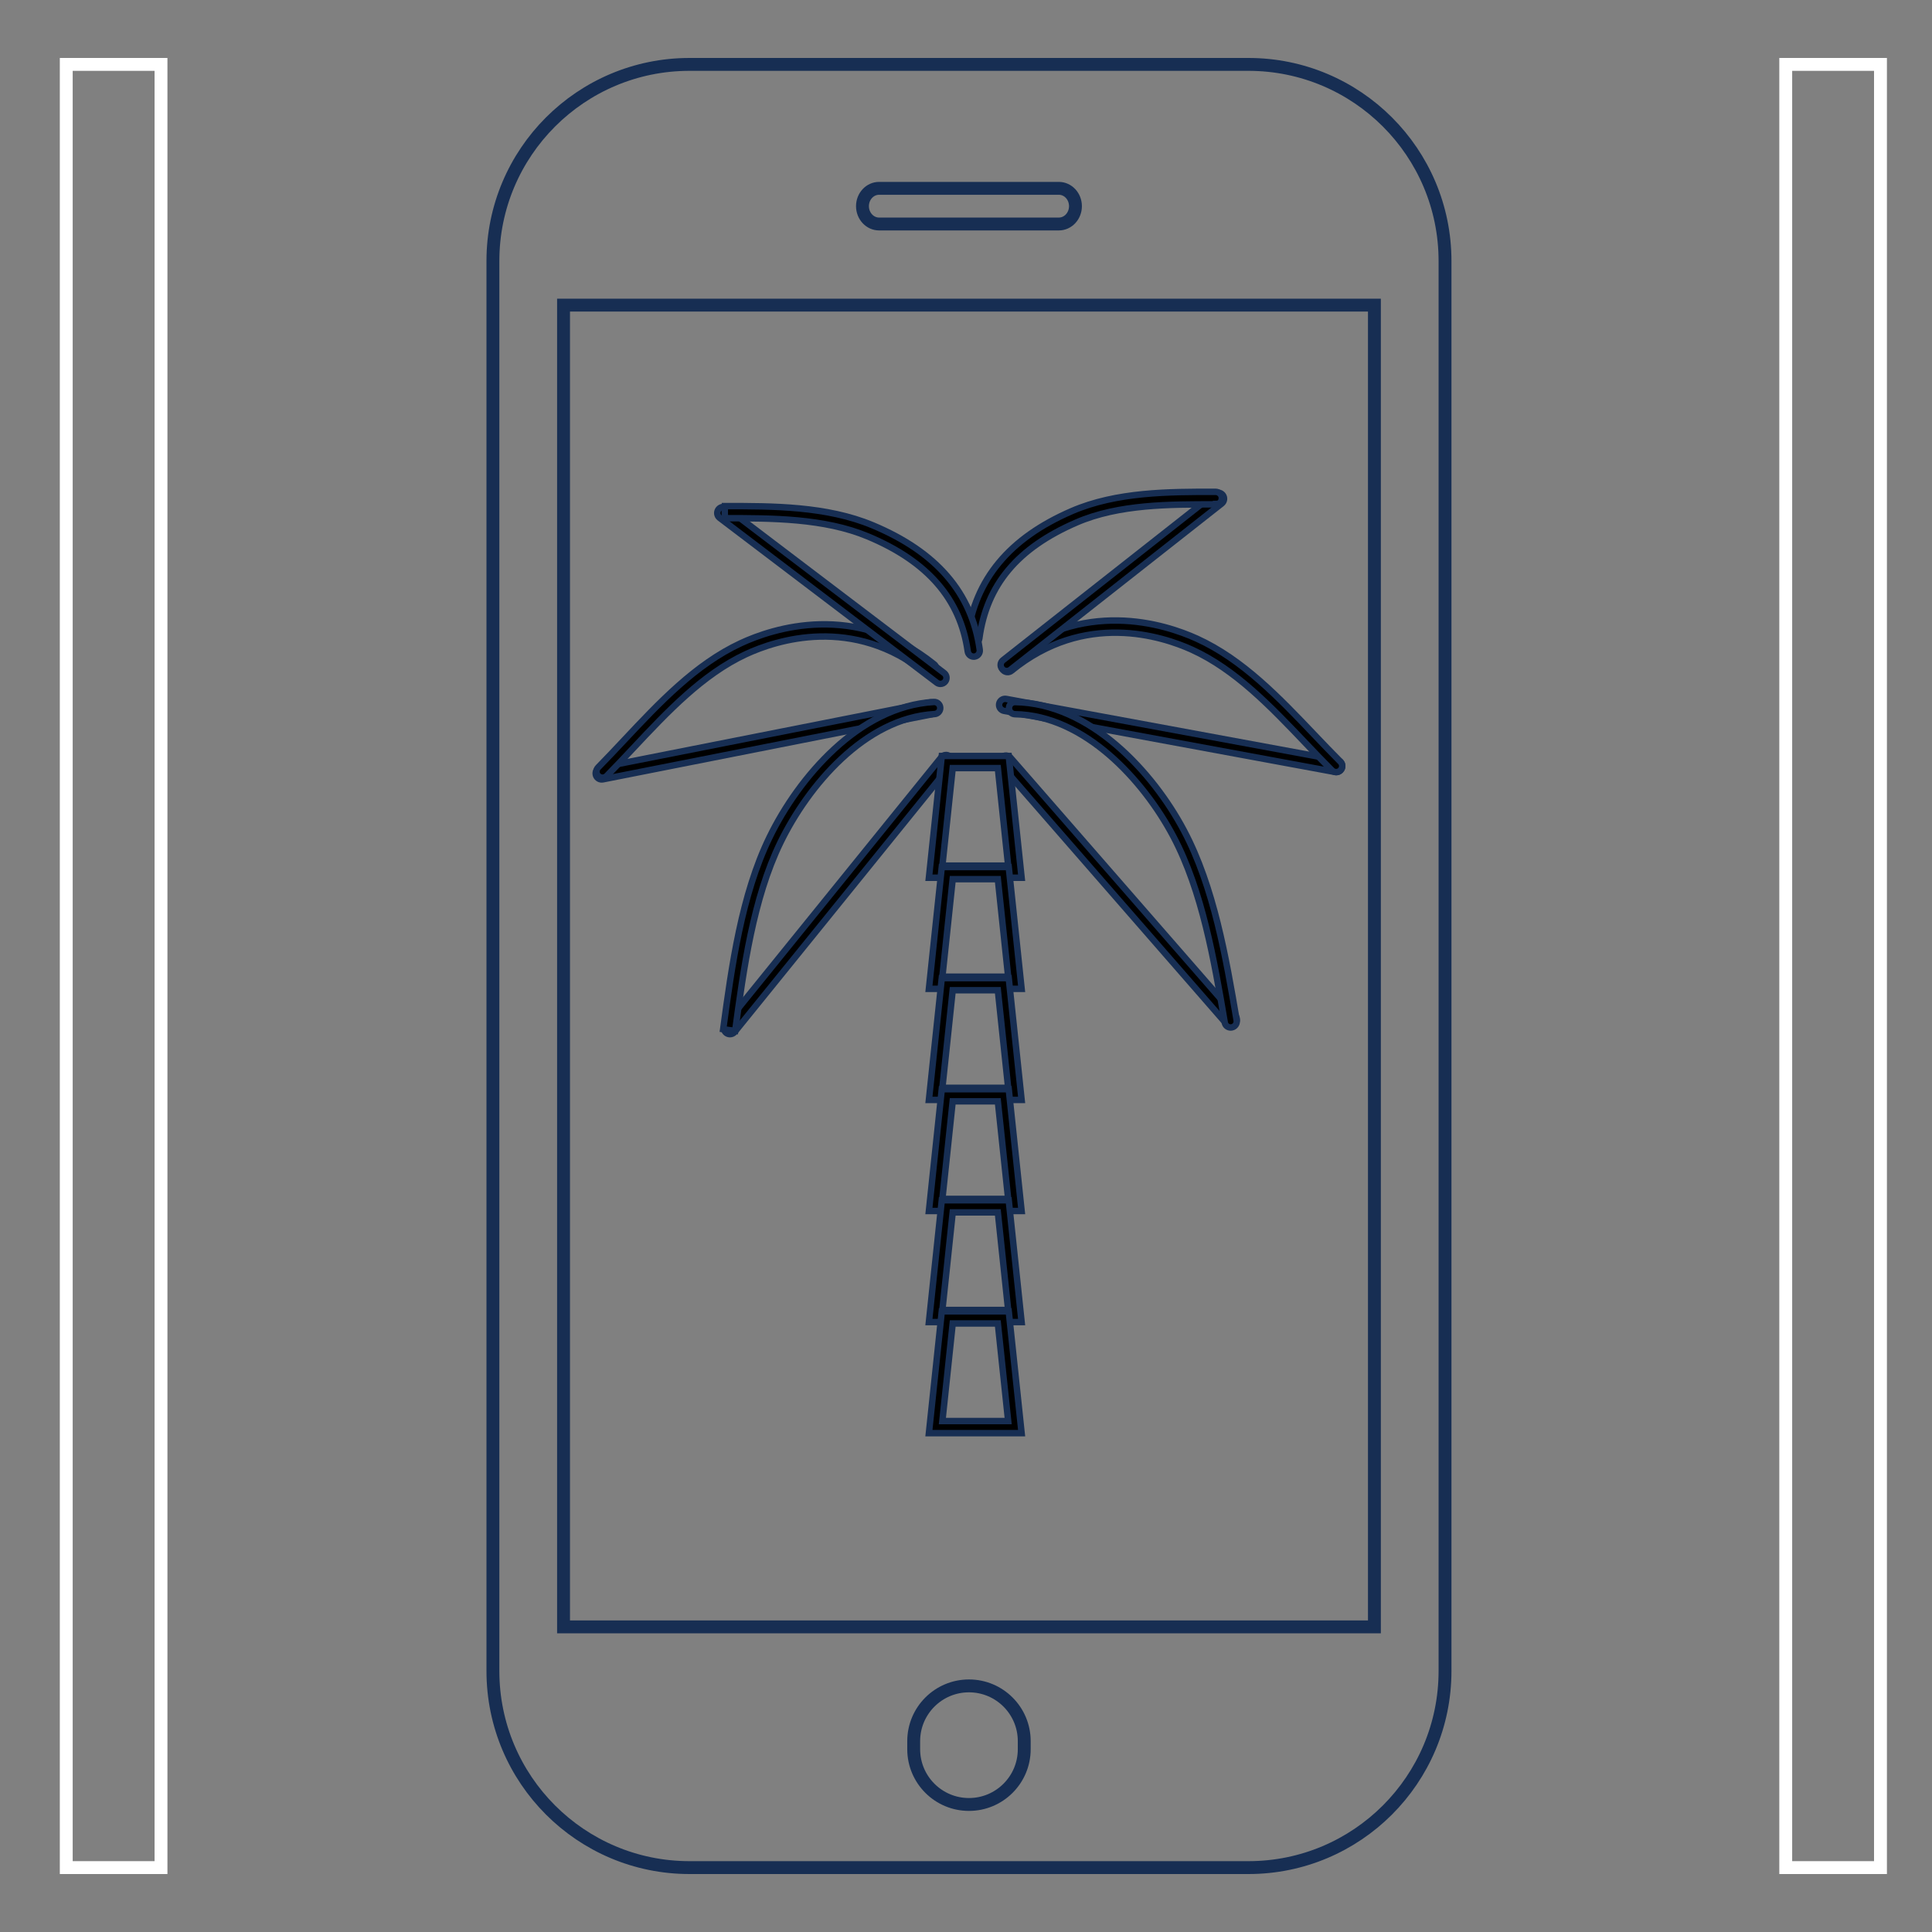 <?xml version="1.0" encoding="iso-8859-1"?>
<!-- Generator: Adobe Illustrator 21.1.0, SVG Export Plug-In . SVG Version: 6.00 Build 0)  -->
<svg version="1.1" id="Layer_1" xmlns="http://www.w3.org/2000/svg" xmlns:xlink="http://www.w3.org/1999/xlink" x="0px" y="0px"
	 viewBox="0 0 300 300" style="enable-background:new 0 0 300 300;" xml:space="preserve">
<rect x="0" y="0" width="300" height="300" fill="#808080" stroke="none"/>
<g>
	<path style="fill:none;stroke:#172E53;stroke-width:2;stroke-miterlimit:10;" d="M193.85,290h-86.778
		c-16.864,0-30.533-13.67-30.533-30.533V40.533C76.539,23.67,90.209,10,107.072,10h86.778c16.864,0,30.533,13.67,30.533,30.533
		v218.933C224.384,276.33,210.714,290,193.85,290z"/>

		<rect x="87.507" y="47.38" style="fill:none;stroke:#172E53;stroke-width:2;stroke-miterlimit:10;" width="125.911" height="205.241"/>
	<path style="fill:none;stroke:#172E53;stroke-width:2;stroke-miterlimit:10;" d="M150.461,280.197L150.461,280.197
		c-4.74,0-8.583-3.843-8.583-8.583v-1.248c0-4.74,3.843-8.583,8.583-8.583l0,0c4.74,0,8.583,3.843,8.583,8.583v1.248
		C159.044,276.355,155.201,280.197,150.461,280.197z"/>
	<path style="fill:none;stroke:#172E53;stroke-width:2;stroke-miterlimit:10;" d="M164.415,34.782h-27.909
		c-1.426,0-2.582-1.24-2.582-2.769l0,0c0-1.529,1.156-2.769,2.582-2.769h27.909c1.426,0,2.582,1.24,2.582,2.769l0,0
		C166.997,33.542,165.841,34.782,164.415,34.782z"/>
</g>
<g>
	<g>
		<g>
			<path style="stroke:#172E53;" d="M93.434,121.032c-0.439,0-0.834-0.311-0.923-0.758c-0.1-0.51,0.23-1.005,0.74-1.105
				l51.109-10.103c0.513-0.097,1.005,0.23,1.105,0.74c0.1,0.51-0.23,1.005-0.74,1.105l-51.109,10.103
				C93.555,121.026,93.494,121.032,93.434,121.032z"/>
		</g>
		<g>
			<path style="stroke:#172E53;" d="M93.557,120.756c-0.238,0-0.477-0.09-0.659-0.27c-0.37-0.363-0.375-0.96-0.012-1.33
				c1.357-1.38,2.728-2.84,4.054-4.251c5.429-5.779,11.042-11.755,18.1-15.033c4.949-2.299,17.778-6.58,30.022,3.286
				c0.405,0.326,0.469,0.919,0.141,1.324c-0.324,0.405-0.918,0.469-1.324,0.141c-11.42-9.201-23.417-5.194-28.047-3.044
				c-6.728,3.125-12.214,8.966-17.521,14.615c-1.334,1.419-2.712,2.888-4.085,4.283C94.045,120.661,93.8,120.756,93.557,120.756z"/>
		</g>
	</g>
	<g>
		<g>
			<path style="stroke:#172E53;" d="M207.489,119.893c-0.058,0-0.115-0.005-0.173-0.016l-51.41-9.496
				c-0.511-0.094-0.849-0.585-0.755-1.097s0.587-0.85,1.095-0.755l51.41,9.496c0.511,0.094,0.849,0.585,0.755,1.097
				C208.329,119.575,207.933,119.893,207.489,119.893z"/>
		</g>
		<g>
			<path style="stroke:#172E53;" d="M207.48,119.891c-0.242,0-0.482-0.092-0.666-0.276c-1.381-1.385-2.769-2.842-4.111-4.25
				c-5.342-5.606-10.866-11.404-17.613-14.476c-4.643-2.113-16.668-6.026-28.027,3.266c-0.403,0.329-0.995,0.27-1.324-0.133
				c-0.329-0.403-0.27-0.995,0.132-1.324c12.178-9.961,25.035-5.782,29.999-3.523c7.08,3.222,12.731,9.154,18.197,14.89
				c1.335,1.401,2.715,2.85,4.082,4.22c0.368,0.368,0.367,0.964-0.002,1.33C207.962,119.801,207.722,119.891,207.48,119.891z"/>
		</g>
	</g>
	<g>
		<g>
			<path style="stroke:#172E53;" d="M156.321,104.195c-0.28,0-0.554-0.123-0.74-0.359c-0.322-0.408-0.25-1,0.158-1.321l32.809-25.81
				c0.409-0.322,1.002-0.25,1.322,0.158c0.322,0.408,0.25,1-0.158,1.321l-32.809,25.81
				C156.73,104.129,156.525,104.195,156.321,104.195z"/>
		</g>
		<g>
			<path style="stroke:#172E53;" d="M151.145,99.929c-0.043,0-0.086-0.003-0.128-0.008c-0.515-0.071-0.875-0.544-0.806-1.059
				c1.215-8.922,6.516-15.298,16.202-19.493c6.953-3.011,15.13-3.008,22.33-3c0.52,0,0.982,0.423,0.98,0.942
				c0,0.52-0.252,0.944-0.901,0.944v0.062h-0.081c-7.04,0-14.987-0.044-21.582,2.812c-9.157,3.967-13.951,9.677-15.086,18.003
				C152.012,99.603,151.609,99.929,151.145,99.929z"/>
		</g>
	</g>
	<g>
		<g>
			<path style="stroke:#172E53;" d="M146.031,106.195c-0.199,0-0.398-0.062-0.569-0.191l-33.717-25.591
				c-0.413-0.314-0.495-0.905-0.181-1.319c0.314-0.414,0.903-0.495,1.319-0.181l33.717,25.591c0.413,0.314,0.495,0.905,0.181,1.319
				C146.595,106.067,146.315,106.195,146.031,106.195z"/>
		</g>
		<g>
			<path style="stroke:#172E53;" d="M151.201,101.965c-0.462,0-0.865-0.339-0.931-0.809c-1.15-8.139-6.223-13.981-15.508-17.862
				c-6.786-2.835-14.966-2.832-22.199-2.825l-0.021-0.941l0.021-0.941c7.412-0.003,15.79-0.012,22.925,2.97
				c9.951,4.159,15.397,10.483,16.646,19.335c0.072,0.515-0.286,0.99-0.801,1.064C151.29,101.962,151.246,101.965,151.201,101.965z"
				/>
		</g>
	</g>
	<g>
		<g>
			<path style="stroke:#172E53;" d="M191.117,159.254c-0.263,0-0.525-0.109-0.71-0.322l-34.916-40.05
				c-0.342-0.391-0.301-0.987,0.09-1.327c0.391-0.342,0.985-0.301,1.327,0.09l34.916,40.05c0.34,0.391,0.301,0.985-0.092,1.327
				C191.556,159.178,191.336,159.254,191.117,159.254z"/>
		</g>
		<g>
			<path style="stroke:#172E53;" d="M191.1,159.55c-0.449,0-0.844-0.314-0.921-0.773l-0.003-0.021
				c-1.628-9.55-3.472-20.375-7.998-28.908c-4.575-8.627-13.757-18.766-24.578-18.946c-0.52-0.008-0.934-0.437-0.926-0.957
				c0.008-0.52,0.413-0.941,0.955-0.926c11.642,0.192,21.396,10.864,26.211,19.945c4.667,8.8,6.539,19.784,8.19,29.474
				c0.087,0.511-0.255,1.01-0.768,1.097C191.209,159.545,191.155,159.55,191.1,159.55z"/>
		</g>
	</g>
	<g>
		<g>
			<path style="stroke:#172E53;" d="M113.35,160.586c-0.207,0-0.418-0.069-0.59-0.209c-0.405-0.327-0.467-0.919-0.14-1.324
				l33.546-41.47c0.326-0.405,0.919-0.467,1.324-0.14c0.405,0.327,0.467,0.919,0.14,1.324l-33.546,41.47
				C113.897,160.468,113.624,160.586,113.35,160.586z"/>
		</g>
		<g>
			<path style="stroke:#172E53;" d="M114.159,160.065l-0.934-0.11l-0.929-0.145c1.326-9.752,2.827-20.807,7.195-29.795
				c4.506-9.272,13.893-20.339,25.517-21.013c0.518-0.031,0.964,0.367,0.993,0.885c0.031,0.52-0.365,0.964-0.885,0.993
				c-10.81,0.627-19.649,11.142-23.934,19.955C116.945,139.555,115.464,150.451,114.159,160.065z M113.223,159.848h0.007H113.223z"
				/>
		</g>
	</g>
	<g>
		<path style="stroke:#172E53;" d="M158.636,136.296H144.24l2-18.911h10.397L158.636,136.296z M146.332,134.414h10.214
			l-1.602-15.147h-7.009L146.332,134.414z"/>
	</g>
	<g>
		<path style="stroke:#172E53;" d="M158.636,153.546H144.24l2-18.911h10.397L158.636,153.546z M146.332,151.663h10.214
			l-1.602-15.147h-7.009L146.332,151.663z"/>
	</g>
	<g>
		<path style="stroke:#172E53;" d="M158.636,170.794H144.24l2-18.911h10.397L158.636,170.794z M146.332,168.913h10.214
			l-1.602-15.148h-7.009L146.332,168.913z"/>
	</g>
	<g>
		<path style="stroke:#172E53;" d="M158.636,188.042H144.24l2-18.911h10.397L158.636,188.042z M146.332,186.161h10.214
			l-1.602-15.147h-7.009L146.332,186.161z"/>
	</g>
	<g>
		<path style="stroke:#172E53;" d="M158.636,205.292H144.24l2-18.911h10.397L158.636,205.292z M146.332,203.409h10.214
			l-1.602-15.147h-7.009L146.332,203.409z"/>
	</g>
	<g>
		<path style="stroke:#172E53;" d="M158.636,222.541H144.24l2-18.911h10.397L158.636,222.541z M146.332,220.658h10.214
			l-1.602-15.147h-7.009L146.332,220.658z"/>
	</g>
</g>
<rect x="277.289" y="10" style="fill:none;stroke:#FFFFFF;stroke-width:2;stroke-miterlimit:10;" width="14.711" height="280"/>
<rect x="10.289" y="10" style="fill:none;stroke:#FFFFFF;stroke-width:2;stroke-miterlimit:10;" width="14.711" height="280"/>
</svg>

